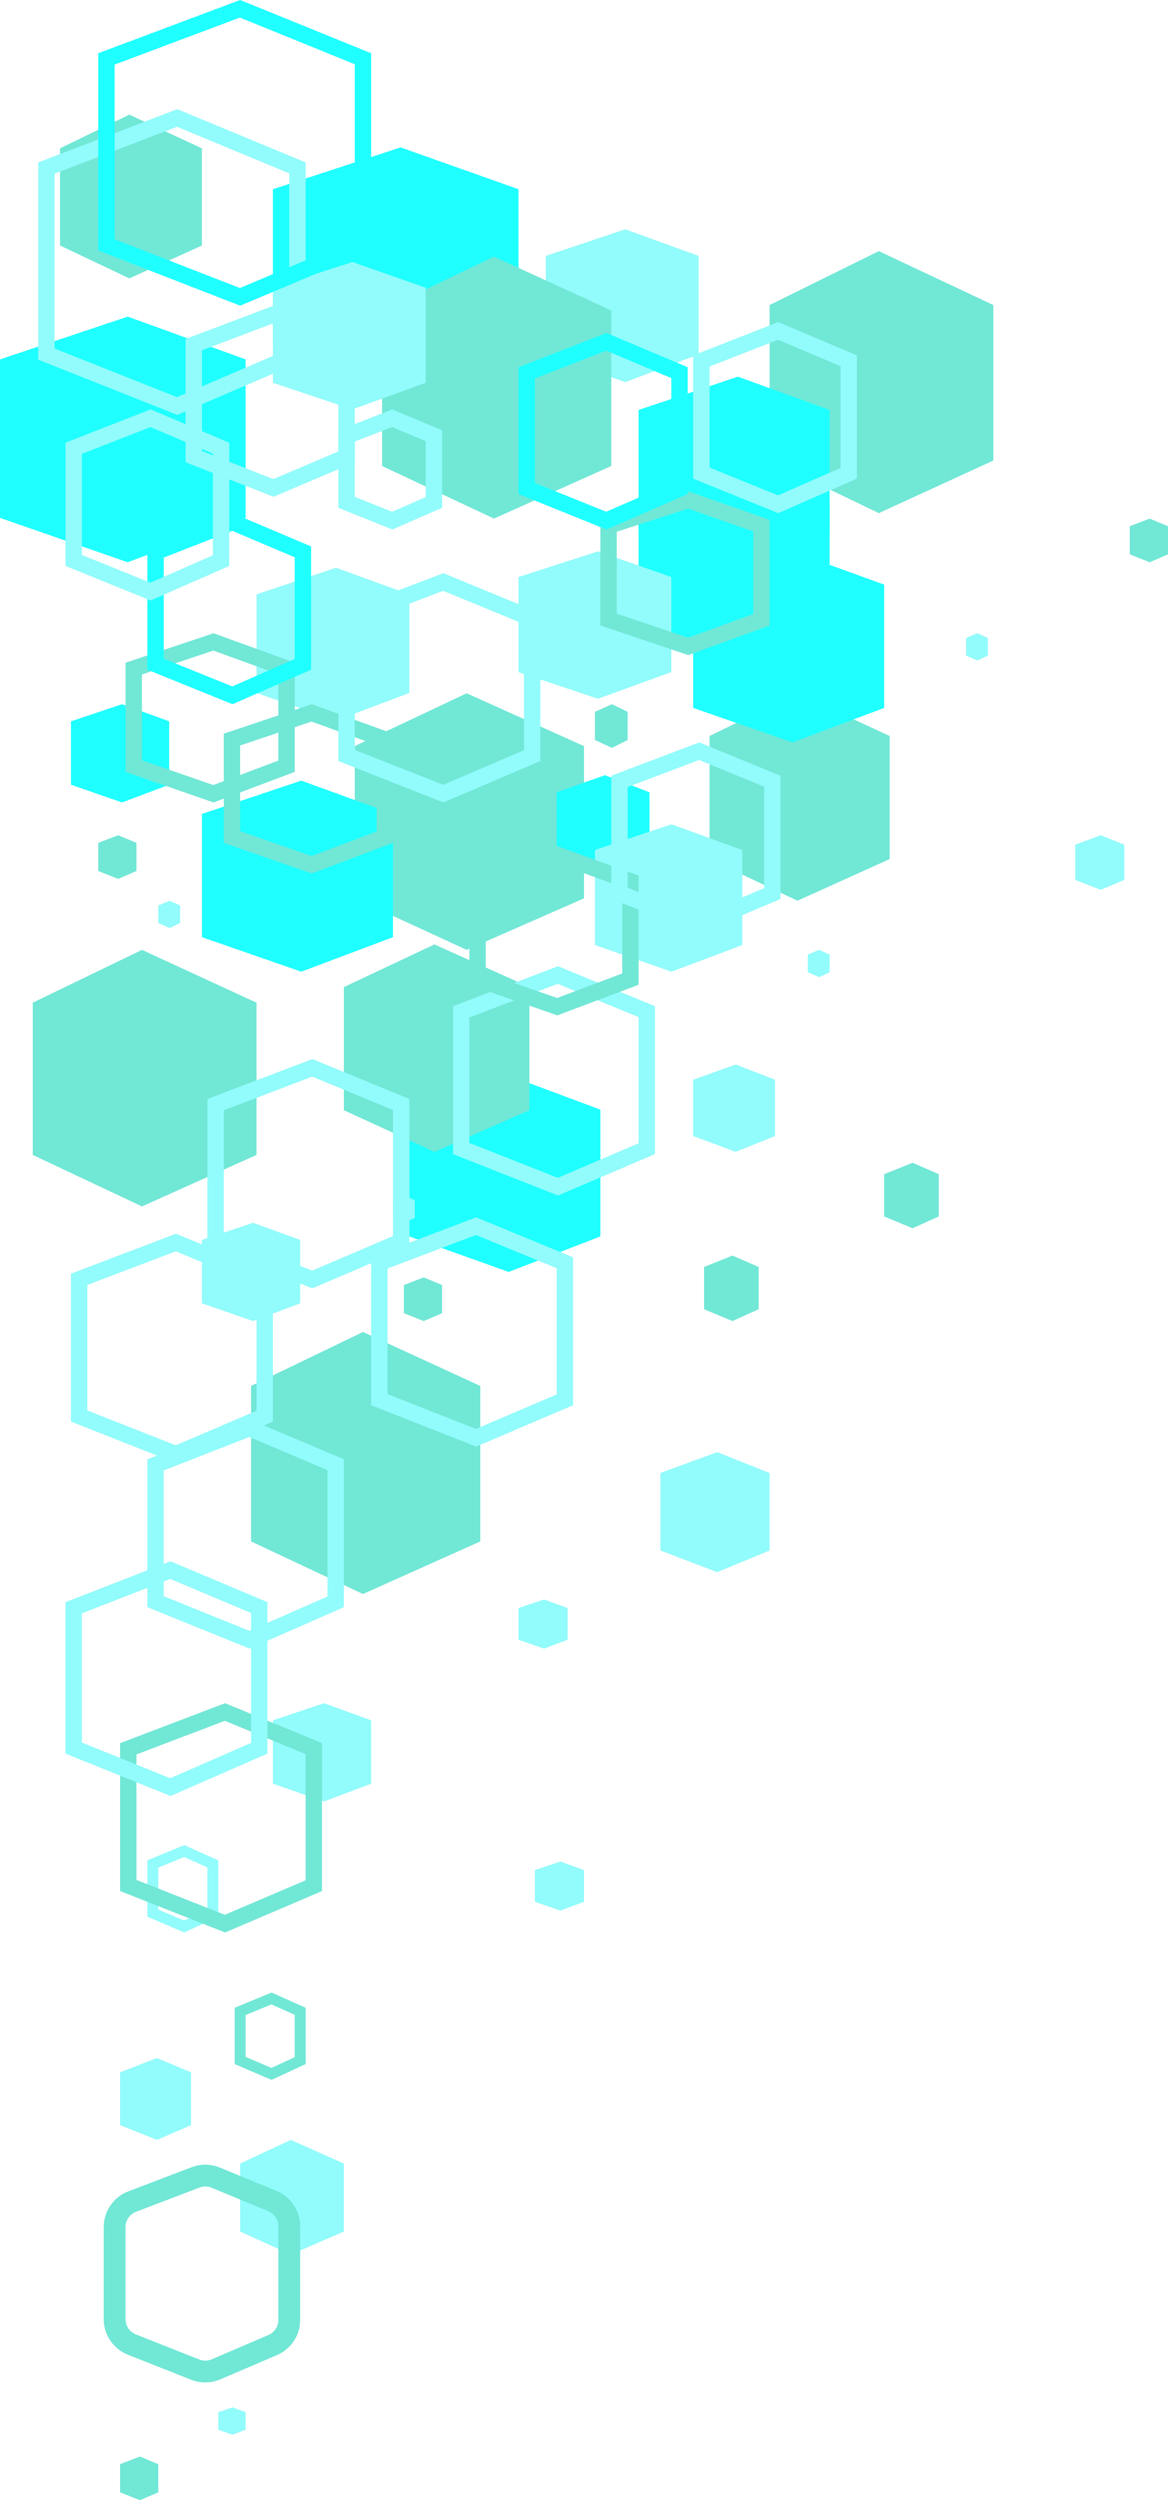 <svg width="214" height="458" viewBox="0 0 214 458" fill="none" xmlns="http://www.w3.org/2000/svg">
<path d="M128 46.877V64.942L114.56 70L100 64.942V46.877L114.56 42L128 46.877Z" fill="#92FBFB"/>
<path d="M45 65.839V94.871L23.4 103L0 94.871V65.839L23.4 58L45 65.839Z" fill="#1FFFFF"/>
<path d="M95 34.664V63.052L73.4 71L50 63.052V34.664L73.4 27L95 34.664Z" fill="#1FFFFF"/>
<path d="M163 157.371V134.822L146.108 127L130 134.822V157.371L146.108 165L163 157.371Z" fill="#71E7D6"/>
<path d="M37 44.977L37 27.175L23.692 21L11 27.175L11 44.977L23.692 51L37 44.977Z" fill="#71E7D6"/>
<path d="M152 92.271V115.497L135.2 122L117 115.497V92.271L135.2 86L152 92.271Z" fill="#1FFFFF"/>
<path d="M162 107.097V129.677L145.2 136L127 129.677V107.097L145.2 101L162 107.097Z" fill="#1FFFFF"/>
<path d="M110 203.271V226.497L93.2 233L75 226.497V203.271L93.2 197L110 203.271Z" fill="#1FFFFF"/>
<path d="M55 227.135V238.748L46.36 242L37 238.748V227.135L46.36 224L55 227.135Z" fill="#92FBFB"/>
<path d="M88 282.363V253.881L66.502 244L46 253.881L46 282.363L66.502 292L88 282.363Z" fill="#71E7D6"/>
<path d="M47 211.564L47 183.675L26.014 174L6 183.675L6 211.564L26.014 221L47 211.564Z" fill="#71E7D6"/>
<path d="M182 84.363V55.881L161.014 46L141 55.881V84.363L161.014 94L182 84.363Z" fill="#71E7D6"/>
<path d="M107 164.564V136.675L85.502 127L65 136.675V164.564L85.502 174L107 164.564Z" fill="#71E7D6"/>
<path d="M112 85.363V56.881L90.502 47L70 56.881V85.363L90.502 95L112 85.363Z" fill="#71E7D6"/>
<path d="M97 203.371V180.822L79.597 173L63 180.822L63 203.371L79.597 211L97 203.371Z" fill="#71E7D6"/>
<path d="M63 408.784V396.323L53.275 392L44 396.323V408.784L53.275 413L63 408.784Z" fill="#92FBFB"/>
<path d="M35 379.613V389.29L28.76 392L22 389.29V379.613L28.76 377L35 379.613Z" fill="#92FBFB"/>
<path d="M141 269.832V284.026L131.4 288L121 284.026V269.832L131.4 266L141 269.832Z" fill="#92FBFB"/>
<path d="M68 315.135V326.748L59.36 330L50 326.748V315.135L59.36 312L68 315.135Z" fill="#92FBFB"/>
<path d="M107 342.568V348.374L102.68 350L98 348.374V342.568L102.68 341L107 342.568Z" fill="#92FBFB"/>
<path d="M104 294.568V300.374L99.68 302L95 300.374V294.568L99.68 293L104 294.568Z" fill="#92FBFB"/>
<path d="M119 145.135V156.748L110.84 160L102 156.748V145.135L110.84 142L119 145.135Z" fill="#1FFFFF"/>
<path d="M31 132.135V143.748L22.36 147L13 143.748V132.135L22.36 129L31 132.135Z" fill="#1FFFFF"/>
<path d="M72 149.097V171.677L55.2 178L37 171.677V149.097L55.2 143L72 149.097Z" fill="#1FFFFF"/>
<path d="M152 75.097V97.677L135.2 104L117 97.677V75.097L135.2 69L152 75.097Z" fill="#1FFFFF"/>
<path d="M136 155.703V173.123L123.04 178L109 173.123V155.703L123.04 151L136 155.703Z" fill="#92FBFB"/>
<path d="M78 52.703V70.123L64.56 75L50 70.123V52.703L64.56 48L78 52.703Z" fill="#92FBFB"/>
<path d="M123 105.703V123.123L109.56 128L95 123.123V105.703L109.56 101L123 105.703Z" fill="#92FBFB"/>
<path d="M75 108.877V126.942L61.56 132L47 126.942V108.877L61.56 104L75 108.877Z" fill="#92FBFB"/>
<path d="M29 451.394V456.555L25.64 458L22 456.555V451.394L25.64 450L29 451.394Z" fill="#71E7D6"/>
<path d="M81 235.394V240.555L77.64 242L74 240.555V235.394L77.64 234L81 235.394Z" fill="#71E7D6"/>
<path d="M25 154.394V159.555L21.64 161L18 159.555V154.394L21.64 153L25 154.394Z" fill="#71E7D6"/>
<path d="M115 130.394V135.555L112.12 137L109 135.555V130.394L112.12 129L115 130.394Z" fill="#71E7D6"/>
<path d="M214 96.394V101.555L210.64 103L207 101.555V96.394L210.64 95L214 96.394Z" fill="#71E7D6"/>
<path d="M172 215.09V222.832L167.2 225L162 222.832V215.09L167.2 213L172 215.09Z" fill="#71E7D6"/>
<path d="M139 232.09V239.832L134.2 242L129 239.832V232.09L134.2 230L139 232.09Z" fill="#71E7D6"/>
<path d="M33 165.871V169.097L31.08 170L29 169.097V165.871L31.08 165L33 165.871Z" fill="#92FBFB"/>
<path d="M181 116.871V120.097L179.08 121L177 120.097V116.871L179.08 116L181 116.871Z" fill="#92FBFB"/>
<path d="M142 197.787V208.11L134.8 211L127 208.11V197.787L134.8 195L142 197.787Z" fill="#92FBFB"/>
<path d="M152 174.871V178.097L150.08 179L148 178.097V174.871L150.08 174L152 174.871Z" fill="#92FBFB"/>
<path d="M206 154.742V161.194L201.68 163L197 161.194V154.742L201.68 153L206 154.742Z" fill="#92FBFB"/>
<path d="M45 441.871V445.097L42.6 446L40 445.097V441.871L42.6 441L45 441.871Z" fill="#92FBFB"/>
<path d="M76 219.871V223.097L74.08 224L72 223.097V219.871L74.08 219L76 219.871Z" fill="#92FBFB"/>
<path d="M49.91 403.202C51.78 403.975 53 405.799 53 407.823V424.978C53 426.978 51.808 428.786 49.97 429.574L39.583 434.025C38.37 434.545 37.001 434.565 35.774 434.079L24.16 429.484C22.253 428.73 21 426.886 21 424.835V407.963C21 405.89 22.28 404.031 24.218 403.292L35.834 398.86C37.026 398.405 38.347 398.423 39.526 398.911L49.91 403.202Z" stroke="#71E7D6" stroke-width="4"/>
<path d="M49.744 366.088L55 368.436V377.471L49.744 379.905L44 377.45V368.456L49.744 366.088Z" stroke="#71E7D6" stroke-width="2"/>
<path d="M33.744 339.088L39 341.436V350.471L33.744 352.905L28 350.45V341.456L33.744 339.088Z" stroke="#92FBFB" stroke-width="2"/>
<path d="M41.218 313.613L57.5 320.321V345.423L41.217 352.379L23.5 345.392V320.351L41.218 313.613Z" stroke="#71E7D6" stroke-width="3"/>
<path d="M31.218 287.618L47.5 294.486V320.251L31.217 327.373L13.5 320.22V294.516L31.218 287.618Z" stroke="#92FBFB" stroke-width="3"/>
<path d="M45.697 261.619L61.5 268.31V293.433L45.697 300.372L28.5 293.402V268.34L45.697 261.619Z" stroke="#92FBFB" stroke-width="3"/>
<path d="M32.218 227.613L48.5 234.321V259.423L32.217 266.379L14.5 259.392V234.351L32.218 227.613Z" stroke="#92FBFB" stroke-width="3"/>
<path d="M102.218 178.613L118.5 185.321V210.423L102.217 217.379L84.5 210.392V185.351L102.218 178.613Z" stroke="#92FBFB" stroke-width="3"/>
<path d="M87.218 224.613L103.5 231.321V256.423L87.217 263.379L69.5 256.392V231.351L87.218 224.613Z" stroke="#92FBFB" stroke-width="3"/>
<path d="M102.1 156.589L115.5 161.451V179.362L102.1 184.405L87.5 179.333V161.479L102.1 156.589Z" stroke="#71E7D6" stroke-width="3"/>
<path d="M57.1 130.589L70.5 135.451V153.362L57.1 158.405L42.5 153.333V135.479L57.1 130.589Z" stroke="#71E7D6" stroke-width="3"/>
<path d="M126.101 91.583L139.5 96.289V113.531L126.1 118.411L111.5 113.502V96.316L126.101 91.583Z" stroke="#71E7D6" stroke-width="3"/>
<path d="M39.1 117.589L52.5 122.451V140.362L39.1 145.405L24.5 140.333L24.5 122.479L39.1 117.589Z" stroke="#71E7D6" stroke-width="3"/>
<path d="M57.218 195.613L73.5 202.321V227.423L57.217 234.379L39.5 227.392V202.351L57.218 195.613Z" stroke="#92FBFB" stroke-width="3"/>
<path d="M81.218 106.613L97.5 113.321V138.423L81.217 145.379L63.5 138.392V113.351L81.218 106.613Z" stroke="#92FBFB" stroke-width="3"/>
<path d="M128.098 137.612L141.5 143.103V163.685L128.097 169.38L113.5 163.654V143.133L128.098 137.612Z" stroke="#92FBFB" stroke-width="3"/>
<path d="M42.577 95.619L55.5 101.091V121.698L42.577 127.372L28.5 121.667L28.5 101.121L42.577 95.619Z" stroke="#1FFFFF" stroke-width="3"/>
<path d="M111.097 62.618L124.5 68.267V89.515L111.097 95.373L96.5 89.484V68.297L111.097 62.618Z" stroke="#1FFFFF" stroke-width="3"/>
<path d="M27.577 76.619L40.5 82.091V102.698L27.577 108.372L13.5 102.667L13.5 82.121L27.577 76.619Z" stroke="#92FBFB" stroke-width="3"/>
<path d="M50.098 57.612L63.5 63.103V83.685L50.097 89.38L35.5 83.654V63.133L50.098 57.612Z" stroke="#92FBFB" stroke-width="3"/>
<path d="M142.577 60.619L155.5 66.091V86.698L142.577 92.372L128.5 86.667V66.121L142.577 60.619Z" stroke="#92FBFB" stroke-width="3"/>
<path d="M71.858 76.618L79.5 79.829V92.043L71.857 95.374L63.5 92.012V79.859L71.858 76.618Z" stroke="#92FBFB" stroke-width="3"/>
<path d="M32.458 21.615L54.5 30.757L54.5 64.896L32.457 74.377L8.5 64.865L8.5 30.787L32.458 21.615Z" stroke="#92FBFB" stroke-width="3"/>
<path d="M43.978 1.61L66.5 10.764V44.888L43.977 54.382L19.5 44.858L19.5 10.794L43.978 1.61Z" stroke="#1FFFFF" stroke-width="3"/>
</svg>
